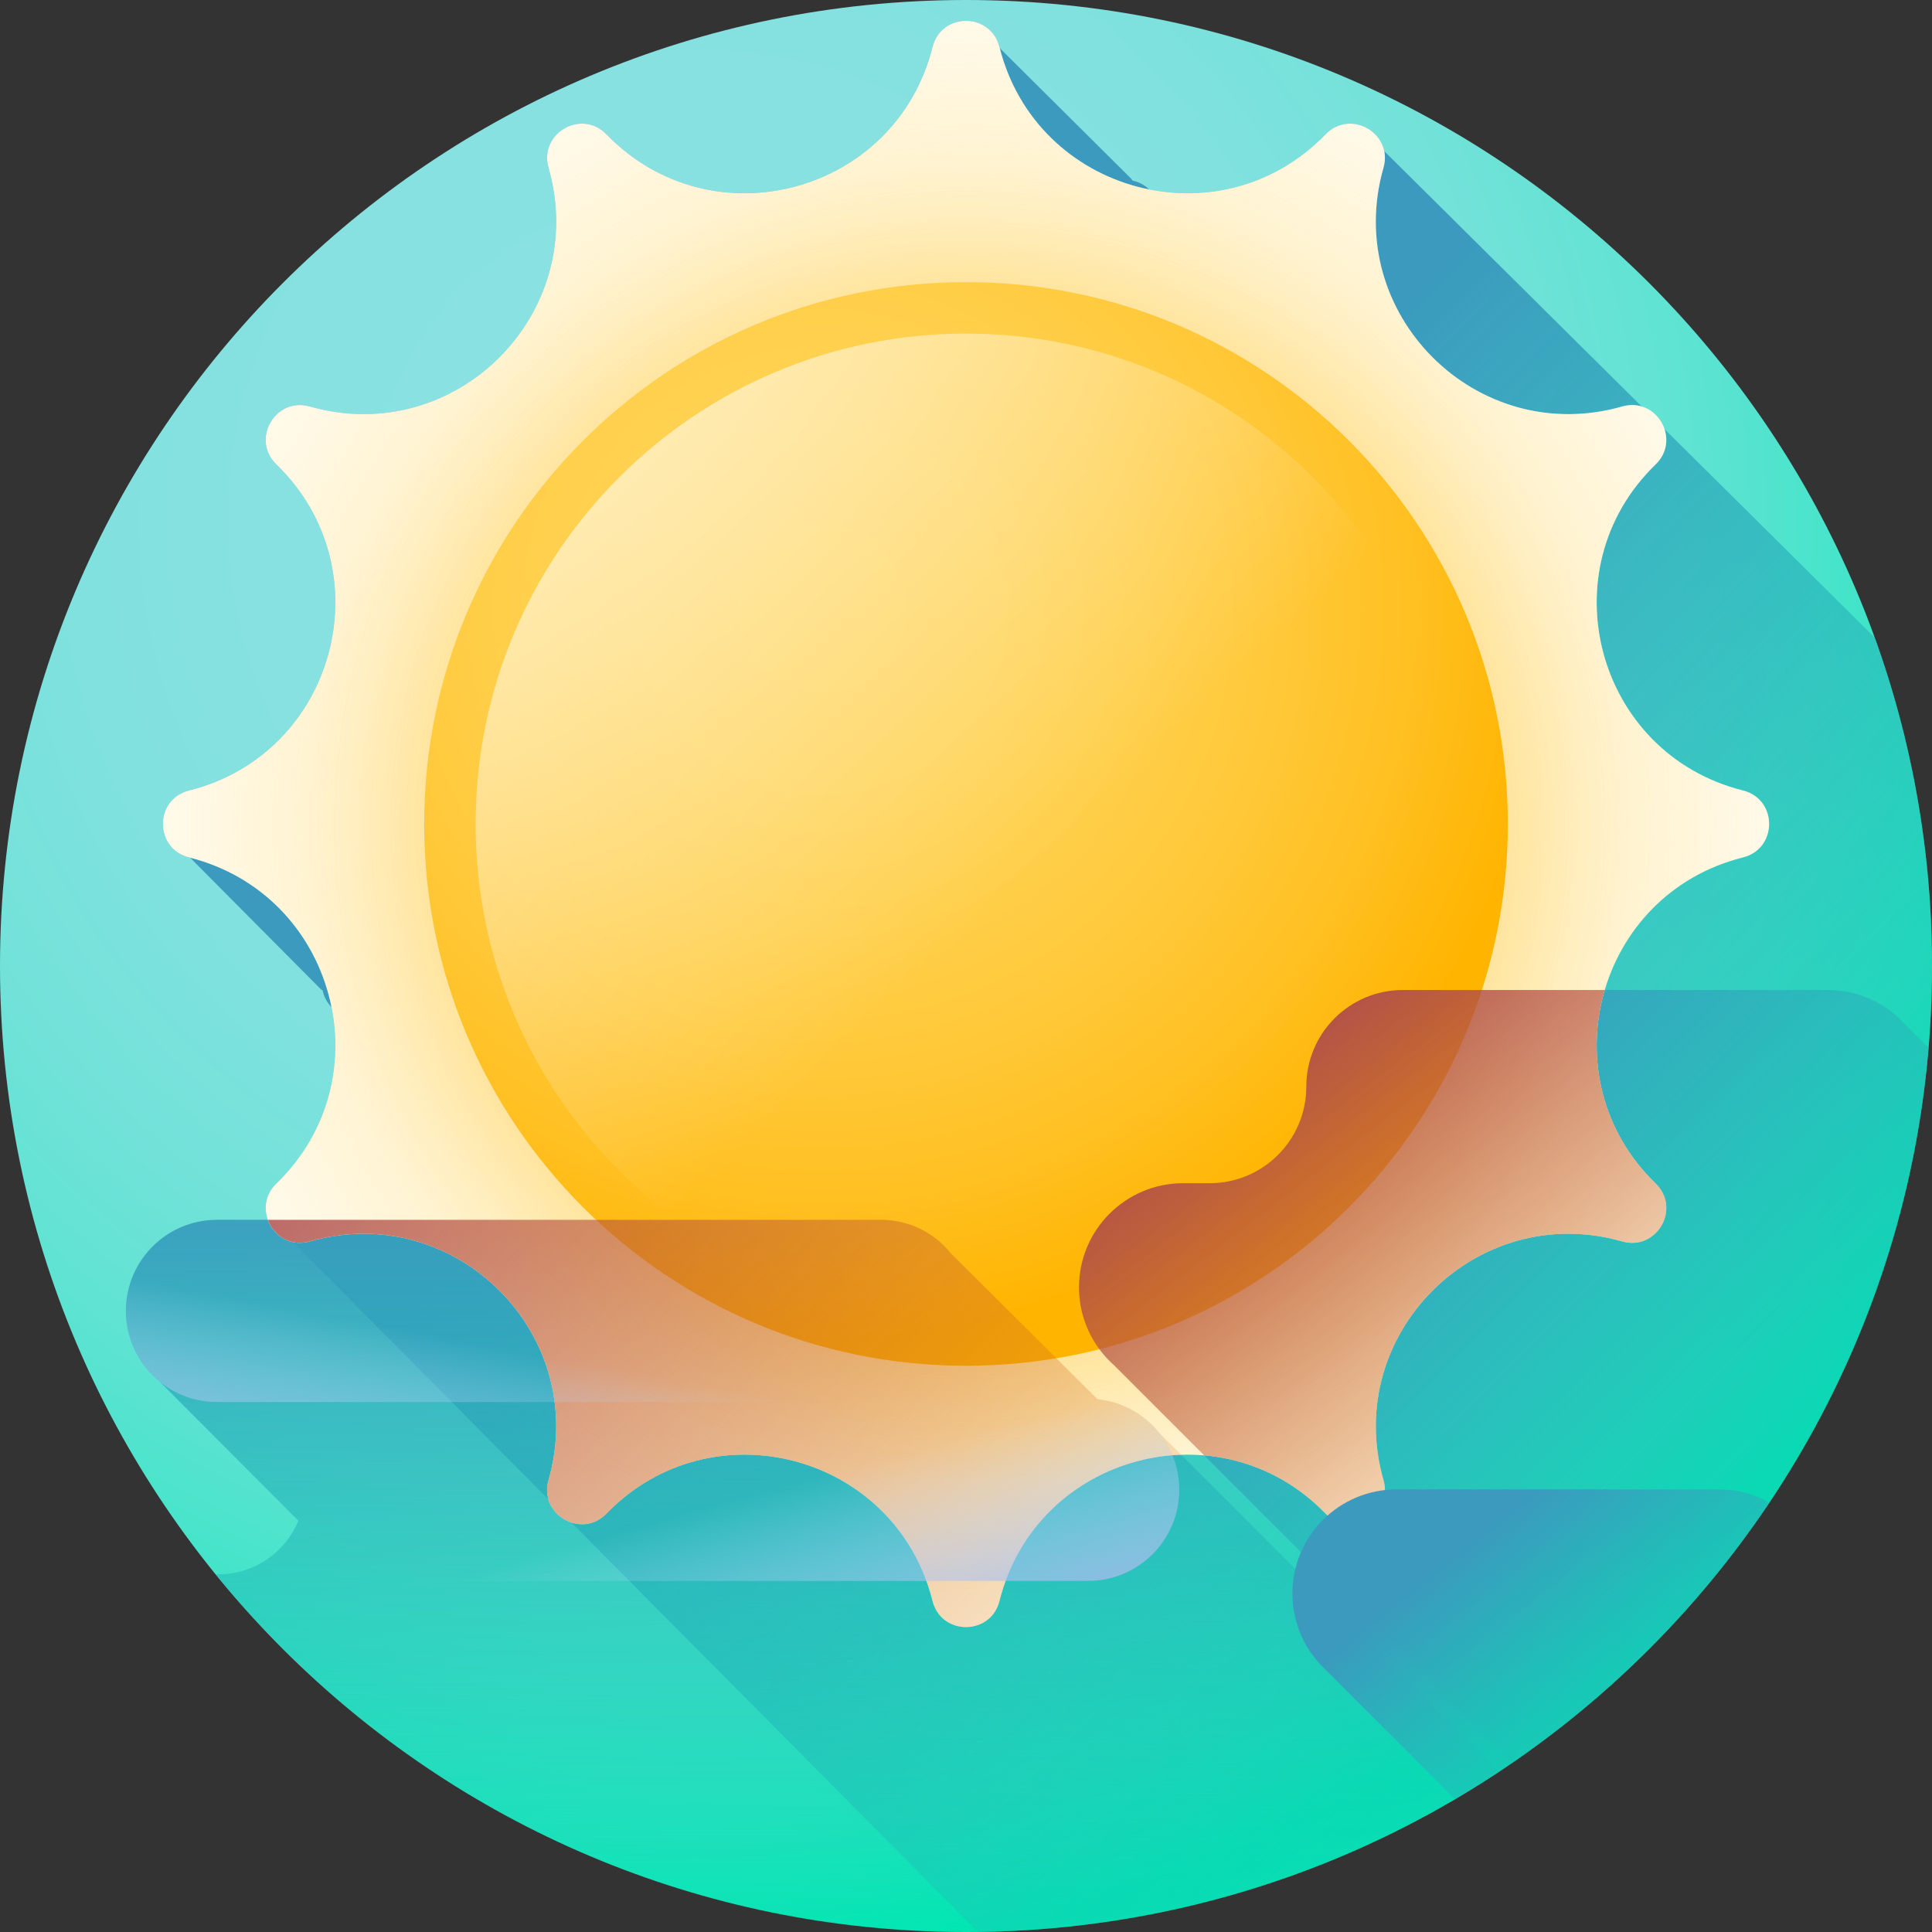 <svg height="512pt" viewBox="0 0 512 512" width="512pt" xmlns="http://www.w3.org/2000/svg" xmlns:xlink="http://www.w3.org/1999/xlink"><rect x="0" y="0" width="512" height="512" fill="#333333" stroke="none"/><radialGradient id="a" cx="184.721" cy="137.537" gradientUnits="userSpaceOnUse" r="380.479"><stop offset="0" stop-color="#8be1e2"/><stop offset=".275" stop-color="#88e1e1"/><stop offset=".441" stop-color="#80e1de"/><stop offset=".577" stop-color="#72e2d9"/><stop offset=".698" stop-color="#5ee3d2"/><stop offset=".808" stop-color="#43e4c9"/><stop offset=".91" stop-color="#23e5be"/><stop offset="1" stop-color="#00e7b2"/></radialGradient><linearGradient id="b"><stop offset=".003" stop-color="#00e7b2" stop-opacity="0"/><stop offset=".431" stop-color="#1bc4b7" stop-opacity=".427"/><stop offset="1" stop-color="#3b9abe"/></linearGradient><linearGradient id="c" gradientUnits="userSpaceOnUse" x1="529.126" x2="244.67" xlink:href="#b" y1="491.48" y2="207.024"/><linearGradient id="d" gradientUnits="userSpaceOnUse" x1="214.838" x2="215.507" xlink:href="#b" y1="546.891" y2="312.642"/><linearGradient id="e" gradientUnits="userSpaceOnUse" x1="528.355" x2="367.573" xlink:href="#b" y1="444.947" y2="284.165"/><radialGradient id="f" cx="257.596" cy="218.355" gradientUnits="userSpaceOnUse" r="275.706"><stop offset="0" stop-color="#ffd459"/><stop offset=".279" stop-color="#ffd55b" stop-opacity=".722"/><stop offset=".435" stop-color="#ffd763" stop-opacity=".565"/><stop offset=".561" stop-color="#ffda71" stop-opacity=".439"/><stop offset=".67" stop-color="#ffdf85" stop-opacity=".329"/><stop offset=".769" stop-color="#ffe69e" stop-opacity=".231"/><stop offset=".86" stop-color="#ffeebe" stop-opacity=".141"/><stop offset=".944" stop-color="#fff8e2" stop-opacity=".055"/><stop offset="1" stop-color="#fff" stop-opacity="0"/></radialGradient><radialGradient id="g" cx="256.001" cy="219.171" gradientUnits="userSpaceOnUse" r="185.725"><stop offset="0" stop-color="#ffb400"/><stop offset=".373" stop-color="#ffb502" stop-opacity=".627"/><stop offset=".507" stop-color="#ffb709" stop-opacity=".494"/><stop offset=".603" stop-color="#ffba14" stop-opacity=".396"/><stop offset=".68" stop-color="#ffbf25" stop-opacity=".322"/><stop offset=".746" stop-color="#ffc53b" stop-opacity=".255"/><stop offset=".805" stop-color="#ffcd57" stop-opacity=".196"/><stop offset=".858" stop-color="#ffd777" stop-opacity=".141"/><stop offset=".907" stop-color="#ffe29d" stop-opacity=".094"/><stop offset=".952" stop-color="#ffefc8" stop-opacity=".047"/><stop offset=".993" stop-color="#fffcf6" stop-opacity=".008"/><stop offset="1" stop-color="#fff" stop-opacity="0"/></radialGradient><radialGradient id="h" cx="217.79" cy="161.362" gradientUnits="userSpaceOnUse" r="193.679"><stop offset="0" stop-color="#ffd459"/><stop offset=".23" stop-color="#ffd355"/><stop offset=".436" stop-color="#ffcf4a"/><stop offset=".634" stop-color="#ffc838"/><stop offset=".825" stop-color="#ffbf1f"/><stop offset="1" stop-color="#ffb400"/></radialGradient><linearGradient id="i" gradientUnits="userSpaceOnUse" x1="270.767" x2="82.028" y1="233.907" y2="35.13"><stop offset="0" stop-color="#fff" stop-opacity="0"/><stop offset=".929" stop-color="#fff" stop-opacity=".929"/><stop offset="1" stop-color="#fff"/></linearGradient><linearGradient id="j"><stop offset="0" stop-color="#e58200" stop-opacity="0"/><stop offset=".04" stop-color="#e27f04" stop-opacity=".039"/><stop offset=".467" stop-color="#c15d2f" stop-opacity=".467"/><stop offset=".802" stop-color="#ad4949" stop-opacity=".8"/><stop offset="1" stop-color="#a64153"/></linearGradient><linearGradient id="k" gradientUnits="userSpaceOnUse" x1="317.265" x2="61.599" xlink:href="#j" y1="474.247" y2="235.312"/><linearGradient id="l" gradientUnits="userSpaceOnUse" x1="434.843" x2="324.077" xlink:href="#j" y1="409.391" y2="265.495"/><linearGradient id="m" gradientUnits="userSpaceOnUse" x1="469.001" x2="396.217" xlink:href="#b" y1="495.345" y2="402.985"/><linearGradient id="n"><stop offset=".003" stop-color="#c2e0ff" stop-opacity="0"/><stop offset=".076" stop-color="#bfdcfd" stop-opacity=".075"/><stop offset="1" stop-color="#9eb2e7"/></linearGradient><linearGradient id="o" gradientUnits="userSpaceOnUse" x1="196.3" x2="212.666" xlink:href="#n" y1="396.882" y2="455.029"/><linearGradient id="p" gradientUnits="userSpaceOnUse" x1="163.319" x2="153.782" xlink:href="#n" y1="362.537" y2="414.239"/><path d="m512 256c0 141.387-114.613 256-256 256s-256-114.613-256-256 114.613-256 256-256 256 114.613 256 256zm0 0" fill="url(#a)"/><path d="m512 256c0 140.34-112.93 254.305-252.867 255.98l-181.461-182.793c-4.273-.895-7.258-4.891-7.258-9.09 0-2.246.855-4.555 2.832-6.461 13.492-13.062 17.82-30.684 14.605-46.734-1.242-1.266-2.035-2.84-2.379-4.516-.098-.023-.199-.055-.301-.082l-34.785-35.008c-.102-.027-.199-.051-.301-.078-4.609-1.156-6.918-5.012-6.918-8.867 0-3.855 2.309-7.707 6.918-8.863 24.527-6.133 38.781-27.738 38.781-49.855 0-13.02-4.93-26.223-15.621-36.562-6.152-5.941-1.457-15.73 6.195-15.73.852 0 1.746.121 2.66.383 33.77 9.645 65.293-16.438 65.293-48.953 0-4.668-.641-9.469-2.027-14.305-1.855-6.508 3.355-11.695 8.887-11.695 2.246 0 4.555.852 6.465 2.828 10.34 10.691 23.539 15.621 36.562 15.621 22.117 0 43.719-14.254 49.855-38.781 1.152-4.605 5.008-6.914 8.863-6.914s7.711 2.309 8.863 6.914c.02.102.051.203.082.305l35.008 34.785c.02.102.047.199.078.301 1.676.34 3.254 1.133 4.52 2.387 16.051 3.203 33.672-1.121 46.73-14.617 5.473-5.66 14.188-2.137 15.539 4.43l130 128.922c9.828 27.176 15.18 56.48 15.18 87.051zm0 0" fill="url(#c)"/><path d="m57.938 417.191h-.805c46.934 57.836 118.578 94.809 198.867 94.809 52.152 0 100.648-15.609 141.109-42.387l-89.91-89.906c-3.941-4.91-9.758-8.246-16.367-8.918l-38.809-38.613c-4.344-5.43-11.023-8.914-18.516-8.914h-176.008c-13.332 0-24.141 10.809-24.141 24.141 0 7.617 3.527 14.406 9.039 18.828l36.668 36.77c-3.402 8.324-11.578 14.191-21.129 14.191zm0 0" fill="url(#d)"/><path d="m511.082 277.641c-.332-.324-.664-.645-1.012-.949-.773-.879-1.602-1.707-2.48-2.48-.773-.879-1.602-1.707-2.48-2.48-5.059-5.742-12.465-9.371-20.719-9.371h-112.609c-14.137 0-25.598 11.461-25.598 25.602 0 14.137-11.461 25.598-25.598 25.598h-7.027c-15.25 0-27.609 12.359-27.609 27.605 0 8.258 3.629 15.66 9.371 20.719l105.348 105.348c61.645-42.297 103.824-110.887 110.414-189.59zm0 0" fill="url(#e)"/><path d="m264.863 12.441c9.746 38.949 58.504 52.012 86.418 23.156 6.613-6.832 17.965-.281 15.352 8.859-11.031 38.605 24.66 74.297 63.262 63.266 9.145-2.613 15.695 8.742 8.863 15.352-28.855 27.914-15.789 76.668 23.156 86.418 9.223 2.309 9.223 15.418 0 17.727-38.945 9.746-52.012 58.5-23.156 86.418 6.832 6.609.277 17.965-8.863 15.352-38.602-11.031-74.293 24.66-63.262 63.262 2.613 9.141-8.738 15.695-15.352 8.863-27.914-28.855-76.672-15.793-86.418 23.156-2.309 9.223-15.418 9.223-17.727 0-9.746-38.949-58.5-52.012-86.418-23.156-6.609 6.832-17.965.277-15.352-8.863 11.035-38.602-24.656-74.293-63.262-63.262-9.141 2.613-15.699-8.742-8.863-15.352 28.855-27.918 15.793-76.672-23.156-86.418-9.223-2.309-9.223-15.418 0-17.727 38.949-9.75 52.012-58.504 23.156-86.418-6.836-6.609-.277-17.965 8.863-15.352 38.602 11.031 74.297-24.66 63.262-63.266-2.613-9.141 8.742-15.691 15.352-8.859 27.918 28.855 76.672 15.793 86.418-23.156 2.309-9.223 15.418-9.223 17.727 0zm0 0" fill="#fff"/><path d="m264.863 12.441c9.746 38.949 58.504 52.012 86.418 23.156 6.613-6.832 17.965-.281 15.352 8.859-11.031 38.605 24.66 74.297 63.262 63.266 9.145-2.613 15.695 8.742 8.863 15.352-28.855 27.914-15.789 76.668 23.156 86.418 9.223 2.309 9.223 15.418 0 17.727-38.945 9.746-52.012 58.5-23.156 86.418 6.832 6.609.277 17.965-8.863 15.352-38.602-11.031-74.293 24.66-63.262 63.262 2.613 9.141-8.738 15.695-15.352 8.863-27.914-28.855-76.672-15.793-86.418 23.156-2.309 9.223-15.418 9.223-17.727 0-9.746-38.949-58.5-52.012-86.418-23.156-6.609 6.832-17.965.277-15.352-8.863 11.035-38.602-24.656-74.293-63.262-63.262-9.141 2.613-15.699-8.742-8.863-15.352 28.855-27.918 15.793-76.672-23.156-86.418-9.223-2.309-9.223-15.418 0-17.727 38.949-9.75 52.012-58.504 23.156-86.418-6.836-6.609-.277-17.965 8.863-15.352 38.602 11.031 74.297-24.66 63.262-63.266-2.613-9.141 8.742-15.691 15.352-8.859 27.918 28.855 76.672 15.793 86.418-23.156 2.309-9.223 15.418-9.223 17.727 0zm0 0" fill="url(#f)"/><path d="m429.562 218.355c0 95.855-77.707 173.559-173.562 173.559s-173.559-77.703-173.559-173.559 77.703-173.562 173.559-173.562 173.562 77.707 173.562 173.562zm0 0" fill="url(#g)"/><path d="m399.59 218.355c0 79.301-64.285 143.59-143.59 143.59-79.301 0-143.586-64.289-143.586-143.59s64.285-143.59 143.586-143.59c79.305 0 143.59 64.289 143.59 143.59zm0 0" fill="url(#h)"/><path d="m385.949 218.355c0 71.766-58.18 129.945-129.949 129.945s-129.949-58.18-129.949-129.945c0-71.77 58.18-129.949 129.949-129.949s129.949 58.18 129.949 129.949zm0 0" fill="url(#i)"/><path d="m307.199 379.707c-3.941-4.91-9.758-8.246-16.367-8.918l-38.809-38.613c-4.344-5.43-11.023-8.914-18.516-8.914h-162.523c1.516 4.145 5.891 7.219 11.121 5.727 38.602-11.031 74.293 24.656 63.262 63.262-2.613 9.141 8.742 15.695 15.352 8.863 27.918-28.855 76.672-15.793 86.418 23.156 2.309 9.223 15.418 9.223 17.727 0 5.98-23.891 26.633-38.035 48.152-38.75zm0 0" fill="url(#k)"/><path d="m438.758 313.637c-14.785-14.305-18.562-34.078-13.492-51.277h-53.484c-14.137 0-25.598 11.461-25.598 25.602 0 14.137-11.461 25.598-25.598 25.598h-7.027c-15.246 0-27.609 12.359-27.609 27.605 0 8.258 3.629 15.66 9.371 20.719l23.793 23.793c11.559.996 22.988 5.949 32.168 15.438 6.613 6.832 17.965.277 15.352-8.863-11.031-38.605 24.66-74.293 63.262-63.262 9.141 2.613 15.695-8.742 8.863-15.352zm0 0" fill="url(#l)"/><path d="m468.91 398.188c-3.973-2.215-8.543-3.484-13.414-3.484h-85.379c-15.246 0-27.609 12.363-27.609 27.609 0 7.938 3.359 15.09 8.727 20.129l34.367 34.367c33.34-19.613 61.852-46.555 83.309-78.621zm0 0" fill="url(#m)"/><path d="m246.234 418.949h42.137c13.336 0 24.145-10.809 24.145-24.145 0-13.332-10.809-24.141-24.145-24.141h-7.461c-13.09 0-23.699-10.609-23.699-23.699s-10.613-23.703-23.703-23.703h-148.734v95.707h160.602c.285-.012.57-.02.859-.02zm0 0" fill="url(#o)"/><path d="m288.371 370.668h-7.461c-13.09 0-23.699-10.613-23.699-23.703s-10.613-23.699-23.703-23.699h-176.008c-13.332 0-24.141 10.805-24.141 24.141 0 13.332 10.809 24.141 24.141 24.141h237.32c-2.051-.57-4.215-.879-6.449-.879zm0 0" fill="url(#p)"/></svg>